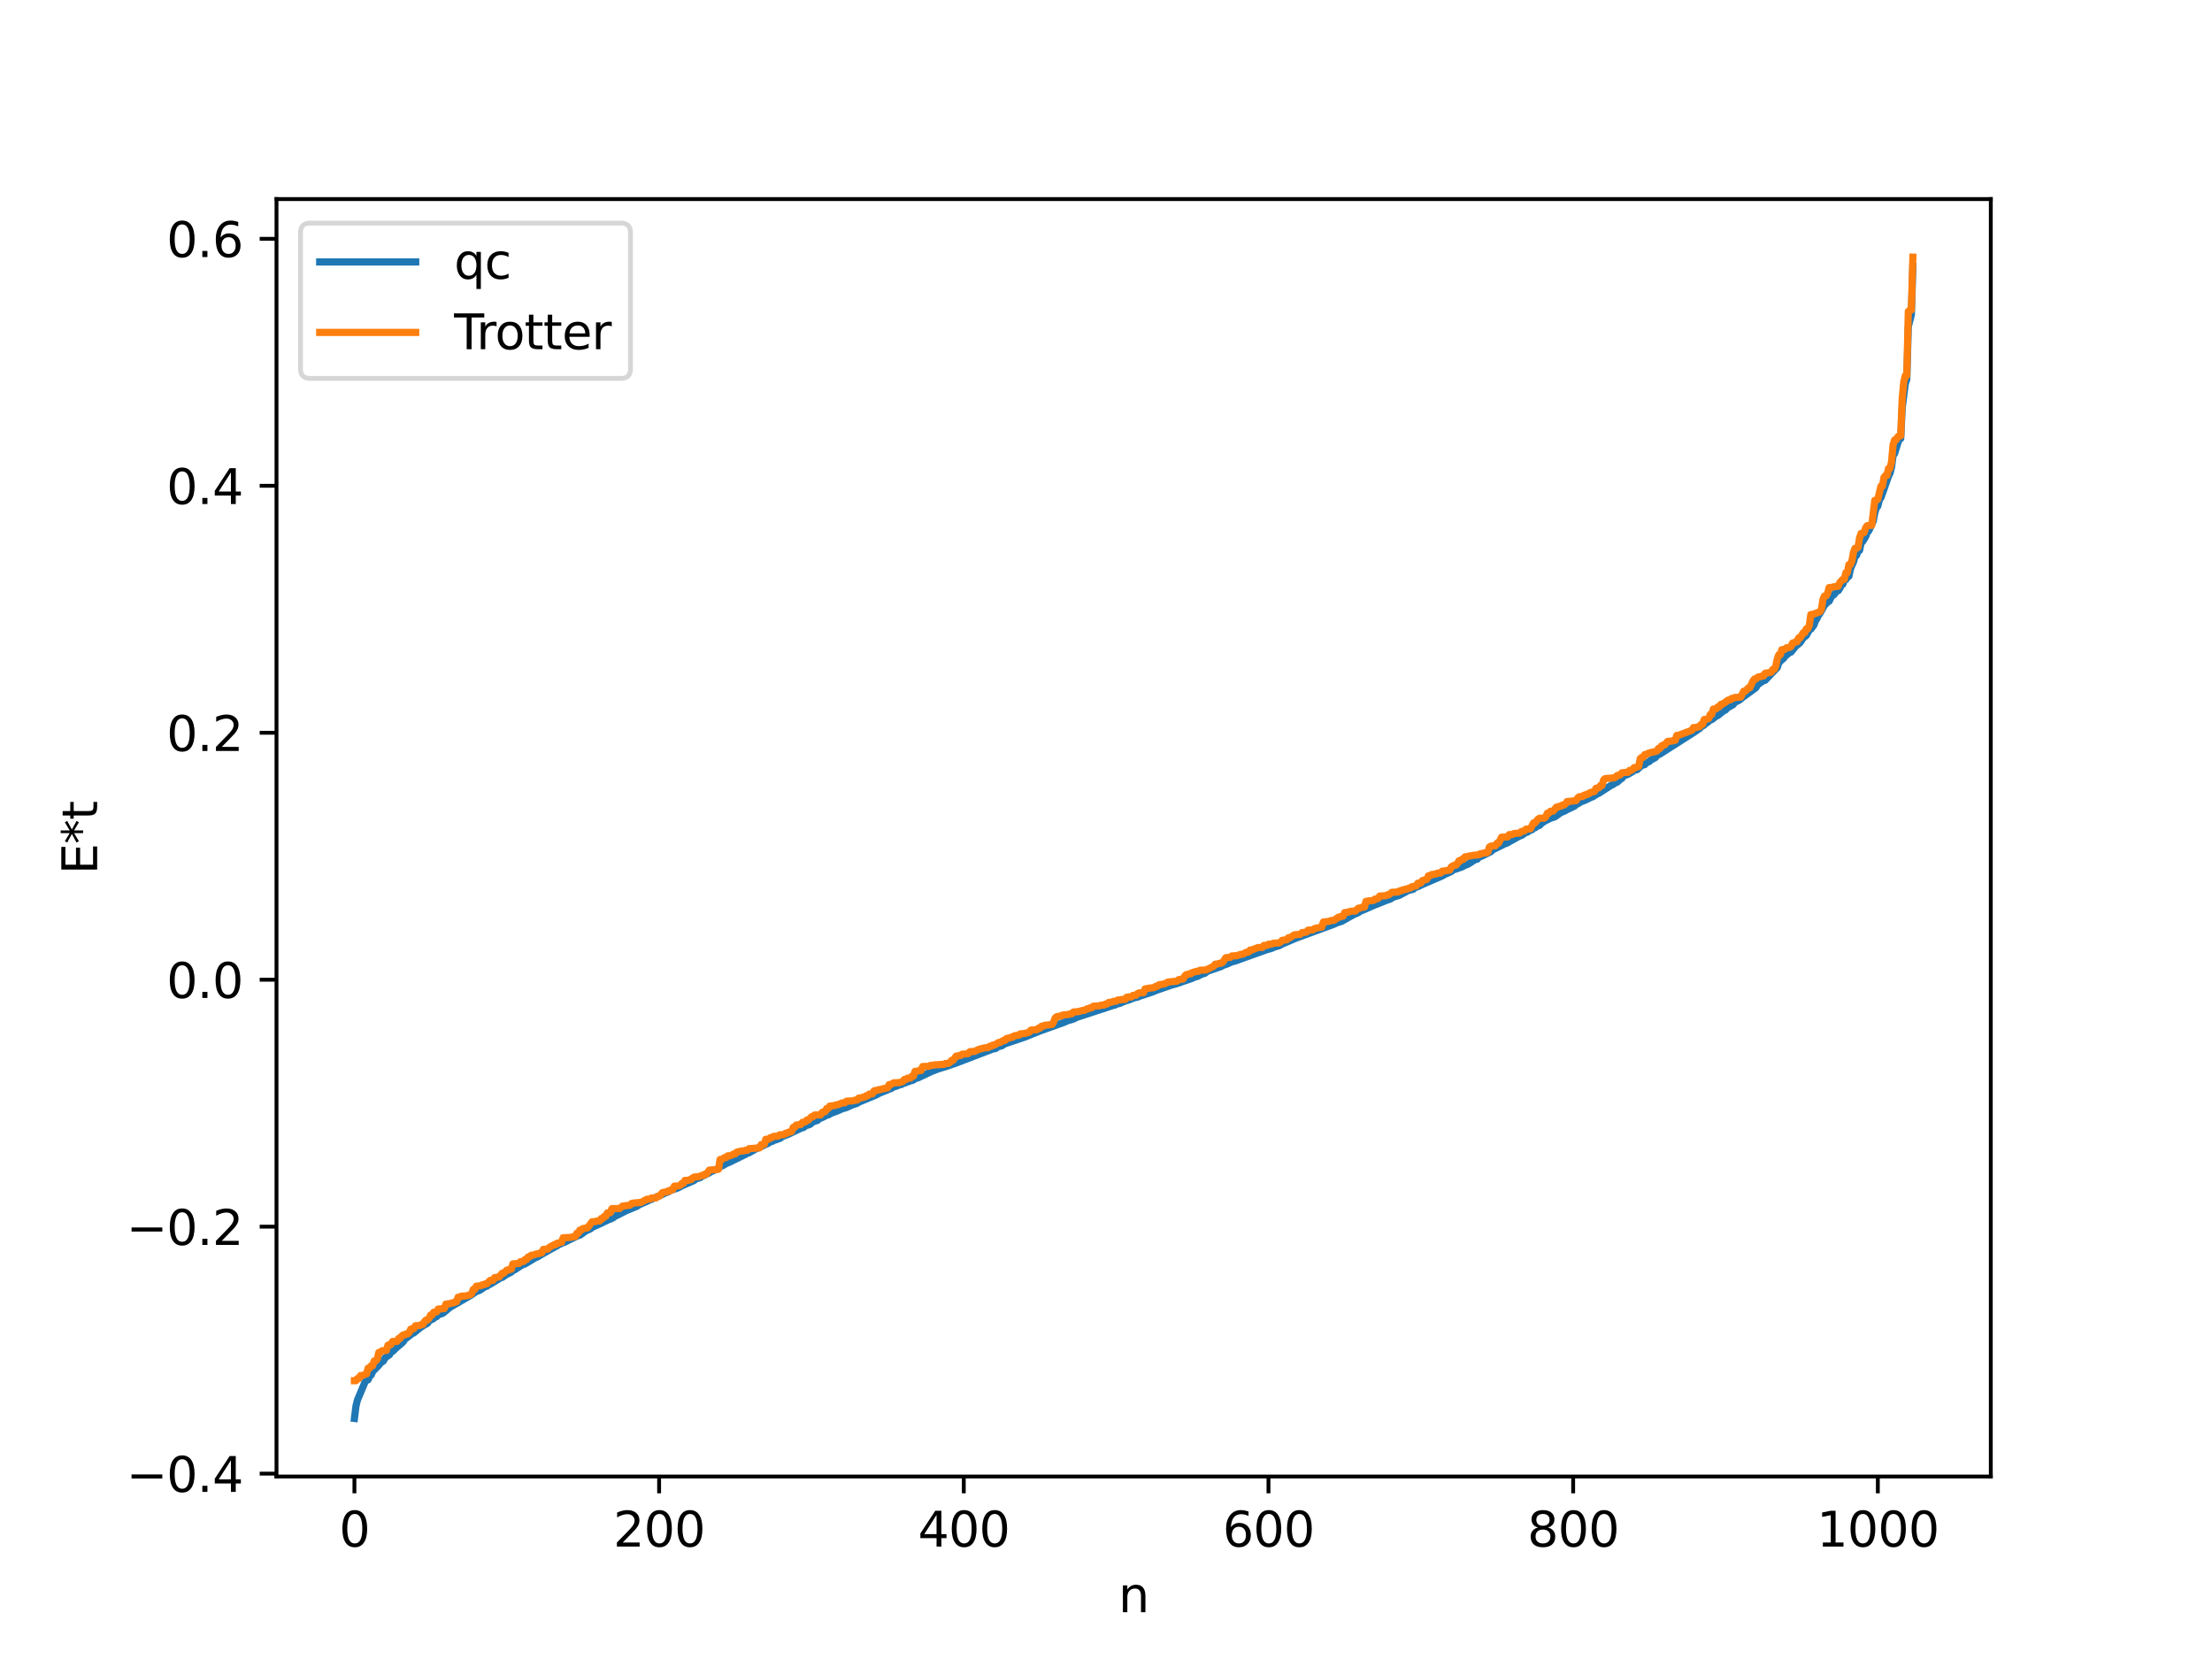 <?xml version="1.0" encoding="utf-8" standalone="no"?>
<!DOCTYPE svg PUBLIC "-//W3C//DTD SVG 1.1//EN"
  "http://www.w3.org/Graphics/SVG/1.1/DTD/svg11.dtd">
<svg xmlns:xlink="http://www.w3.org/1999/xlink" width="460.8pt" height="345.6pt" viewBox="0 0 460.8 345.6" xmlns="http://www.w3.org/2000/svg" version="1.1">
 <defs>
  <style type="text/css">*{stroke-linejoin: round; stroke-linecap: butt}</style>
 </defs>
 <g id="figure_1">
  <g id="patch_1">
   <path d="M 0 345.6 
L 460.8 345.6 
L 460.8 0 
L 0 0 
z
" style="fill: #ffffff"/>
  </g>
  <g id="axes_1">
   <g id="patch_2">
    <path d="M 57.6 307.584 
L 414.72 307.584 
L 414.72 41.472 
L 57.6 41.472 
z
" style="fill: #ffffff"/>
   </g>
   <g id="matplotlib.axis_1">
    <g id="xtick_1">
     <g id="line2d_1">
      <defs>
       <path id="md1c35aaca0" d="M 0 0 
L 0 3.5 
" style="stroke: #000000; stroke-width: 0.8"/>
      </defs>
      <g>
       <use xlink:href="#md1c35aaca0" x="73.833" y="307.584" style="stroke: #000000; stroke-width: 0.8"/>
      </g>
     </g>
     <g id="text_1">
      <!-- 0 -->
      <g transform="translate(70.651 322.182) scale(0.1 -0.1)">
       <defs>
        <path id="DejaVuSans-30" d="M 2034 4250 
Q 1547 4250 1301 3770 
Q 1056 3291 1056 2328 
Q 1056 1369 1301 889 
Q 1547 409 2034 409 
Q 2525 409 2770 889 
Q 3016 1369 3016 2328 
Q 3016 3291 2770 3770 
Q 2525 4250 2034 4250 
z
M 2034 4750 
Q 2819 4750 3233 4129 
Q 3647 3509 3647 2328 
Q 3647 1150 3233 529 
Q 2819 -91 2034 -91 
Q 1250 -91 836 529 
Q 422 1150 422 2328 
Q 422 3509 836 4129 
Q 1250 4750 2034 4750 
z
" transform="scale(0.016)"/>
       </defs>
       <use xlink:href="#DejaVuSans-30"/>
      </g>
     </g>
    </g>
    <g id="xtick_2">
     <g id="line2d_2">
      <g>
       <use xlink:href="#md1c35aaca0" x="137.304" y="307.584" style="stroke: #000000; stroke-width: 0.8"/>
      </g>
     </g>
     <g id="text_2">
      <!-- 200 -->
      <g transform="translate(127.76 322.182) scale(0.1 -0.1)">
       <defs>
        <path id="DejaVuSans-32" d="M 1228 531 
L 3431 531 
L 3431 0 
L 469 0 
L 469 531 
Q 828 903 1448 1529 
Q 2069 2156 2228 2338 
Q 2531 2678 2651 2914 
Q 2772 3150 2772 3378 
Q 2772 3750 2511 3984 
Q 2250 4219 1831 4219 
Q 1534 4219 1204 4116 
Q 875 4013 500 3803 
L 500 4441 
Q 881 4594 1212 4672 
Q 1544 4750 1819 4750 
Q 2544 4750 2975 4387 
Q 3406 4025 3406 3419 
Q 3406 3131 3298 2873 
Q 3191 2616 2906 2266 
Q 2828 2175 2409 1742 
Q 1991 1309 1228 531 
z
" transform="scale(0.016)"/>
       </defs>
       <use xlink:href="#DejaVuSans-32"/>
       <use xlink:href="#DejaVuSans-30" x="63.623"/>
       <use xlink:href="#DejaVuSans-30" x="127.246"/>
      </g>
     </g>
    </g>
    <g id="xtick_3">
     <g id="line2d_3">
      <g>
       <use xlink:href="#md1c35aaca0" x="200.775" y="307.584" style="stroke: #000000; stroke-width: 0.8"/>
      </g>
     </g>
     <g id="text_3">
      <!-- 400 -->
      <g transform="translate(191.231 322.182) scale(0.1 -0.1)">
       <defs>
        <path id="DejaVuSans-34" d="M 2419 4116 
L 825 1625 
L 2419 1625 
L 2419 4116 
z
M 2253 4666 
L 3047 4666 
L 3047 1625 
L 3713 1625 
L 3713 1100 
L 3047 1100 
L 3047 0 
L 2419 0 
L 2419 1100 
L 313 1100 
L 313 1709 
L 2253 4666 
z
" transform="scale(0.016)"/>
       </defs>
       <use xlink:href="#DejaVuSans-34"/>
       <use xlink:href="#DejaVuSans-30" x="63.623"/>
       <use xlink:href="#DejaVuSans-30" x="127.246"/>
      </g>
     </g>
    </g>
    <g id="xtick_4">
     <g id="line2d_4">
      <g>
       <use xlink:href="#md1c35aaca0" x="264.246" y="307.584" style="stroke: #000000; stroke-width: 0.8"/>
      </g>
     </g>
     <g id="text_4">
      <!-- 600 -->
      <g transform="translate(254.702 322.182) scale(0.1 -0.1)">
       <defs>
        <path id="DejaVuSans-36" d="M 2113 2584 
Q 1688 2584 1439 2293 
Q 1191 2003 1191 1497 
Q 1191 994 1439 701 
Q 1688 409 2113 409 
Q 2538 409 2786 701 
Q 3034 994 3034 1497 
Q 3034 2003 2786 2293 
Q 2538 2584 2113 2584 
z
M 3366 4563 
L 3366 3988 
Q 3128 4100 2886 4159 
Q 2644 4219 2406 4219 
Q 1781 4219 1451 3797 
Q 1122 3375 1075 2522 
Q 1259 2794 1537 2939 
Q 1816 3084 2150 3084 
Q 2853 3084 3261 2657 
Q 3669 2231 3669 1497 
Q 3669 778 3244 343 
Q 2819 -91 2113 -91 
Q 1303 -91 875 529 
Q 447 1150 447 2328 
Q 447 3434 972 4092 
Q 1497 4750 2381 4750 
Q 2619 4750 2861 4703 
Q 3103 4656 3366 4563 
z
" transform="scale(0.016)"/>
       </defs>
       <use xlink:href="#DejaVuSans-36"/>
       <use xlink:href="#DejaVuSans-30" x="63.623"/>
       <use xlink:href="#DejaVuSans-30" x="127.246"/>
      </g>
     </g>
    </g>
    <g id="xtick_5">
     <g id="line2d_5">
      <g>
       <use xlink:href="#md1c35aaca0" x="327.717" y="307.584" style="stroke: #000000; stroke-width: 0.8"/>
      </g>
     </g>
     <g id="text_5">
      <!-- 800 -->
      <g transform="translate(318.173 322.182) scale(0.1 -0.1)">
       <defs>
        <path id="DejaVuSans-38" d="M 2034 2216 
Q 1584 2216 1326 1975 
Q 1069 1734 1069 1313 
Q 1069 891 1326 650 
Q 1584 409 2034 409 
Q 2484 409 2743 651 
Q 3003 894 3003 1313 
Q 3003 1734 2745 1975 
Q 2488 2216 2034 2216 
z
M 1403 2484 
Q 997 2584 770 2862 
Q 544 3141 544 3541 
Q 544 4100 942 4425 
Q 1341 4750 2034 4750 
Q 2731 4750 3128 4425 
Q 3525 4100 3525 3541 
Q 3525 3141 3298 2862 
Q 3072 2584 2669 2484 
Q 3125 2378 3379 2068 
Q 3634 1759 3634 1313 
Q 3634 634 3220 271 
Q 2806 -91 2034 -91 
Q 1263 -91 848 271 
Q 434 634 434 1313 
Q 434 1759 690 2068 
Q 947 2378 1403 2484 
z
M 1172 3481 
Q 1172 3119 1398 2916 
Q 1625 2713 2034 2713 
Q 2441 2713 2670 2916 
Q 2900 3119 2900 3481 
Q 2900 3844 2670 4047 
Q 2441 4250 2034 4250 
Q 1625 4250 1398 4047 
Q 1172 3844 1172 3481 
z
" transform="scale(0.016)"/>
       </defs>
       <use xlink:href="#DejaVuSans-38"/>
       <use xlink:href="#DejaVuSans-30" x="63.623"/>
       <use xlink:href="#DejaVuSans-30" x="127.246"/>
      </g>
     </g>
    </g>
    <g id="xtick_6">
     <g id="line2d_6">
      <g>
       <use xlink:href="#md1c35aaca0" x="391.188" y="307.584" style="stroke: #000000; stroke-width: 0.8"/>
      </g>
     </g>
     <g id="text_6">
      <!-- 1000 -->
      <g transform="translate(378.463 322.182) scale(0.1 -0.1)">
       <defs>
        <path id="DejaVuSans-31" d="M 794 531 
L 1825 531 
L 1825 4091 
L 703 3866 
L 703 4441 
L 1819 4666 
L 2450 4666 
L 2450 531 
L 3481 531 
L 3481 0 
L 794 0 
L 794 531 
z
" transform="scale(0.016)"/>
       </defs>
       <use xlink:href="#DejaVuSans-31"/>
       <use xlink:href="#DejaVuSans-30" x="63.623"/>
       <use xlink:href="#DejaVuSans-30" x="127.246"/>
       <use xlink:href="#DejaVuSans-30" x="190.869"/>
      </g>
     </g>
    </g>
    <g id="text_7">
     <!-- n -->
     <g transform="translate(232.991 335.861) scale(0.1 -0.1)">
      <defs>
       <path id="DejaVuSans-6e" d="M 3513 2113 
L 3513 0 
L 2938 0 
L 2938 2094 
Q 2938 2591 2744 2837 
Q 2550 3084 2163 3084 
Q 1697 3084 1428 2787 
Q 1159 2491 1159 1978 
L 1159 0 
L 581 0 
L 581 3500 
L 1159 3500 
L 1159 2956 
Q 1366 3272 1645 3428 
Q 1925 3584 2291 3584 
Q 2894 3584 3203 3211 
Q 3513 2838 3513 2113 
z
" transform="scale(0.016)"/>
      </defs>
      <use xlink:href="#DejaVuSans-6e"/>
     </g>
    </g>
   </g>
   <g id="matplotlib.axis_2">
    <g id="ytick_1">
     <g id="line2d_7">
      <defs>
       <path id="mcb7fca6af6" d="M 0 0 
L -3.5 0 
" style="stroke: #000000; stroke-width: 0.8"/>
      </defs>
      <g>
       <use xlink:href="#mcb7fca6af6" x="57.6" y="306.988" style="stroke: #000000; stroke-width: 0.8"/>
      </g>
     </g>
     <g id="text_8">
      <!-- −0.4 -->
      <g transform="translate(26.317 310.787) scale(0.1 -0.1)">
       <defs>
        <path id="DejaVuSans-2212" d="M 678 2272 
L 4684 2272 
L 4684 1741 
L 678 1741 
L 678 2272 
z
" transform="scale(0.016)"/>
        <path id="DejaVuSans-2e" d="M 684 794 
L 1344 794 
L 1344 0 
L 684 0 
L 684 794 
z
" transform="scale(0.016)"/>
       </defs>
       <use xlink:href="#DejaVuSans-2212"/>
       <use xlink:href="#DejaVuSans-30" x="83.789"/>
       <use xlink:href="#DejaVuSans-2e" x="147.412"/>
       <use xlink:href="#DejaVuSans-34" x="179.199"/>
      </g>
     </g>
    </g>
    <g id="ytick_2">
     <g id="line2d_8">
      <g>
       <use xlink:href="#mcb7fca6af6" x="57.6" y="255.54" style="stroke: #000000; stroke-width: 0.8"/>
      </g>
     </g>
     <g id="text_9">
      <!-- −0.2 -->
      <g transform="translate(26.317 259.339) scale(0.1 -0.1)">
       <use xlink:href="#DejaVuSans-2212"/>
       <use xlink:href="#DejaVuSans-30" x="83.789"/>
       <use xlink:href="#DejaVuSans-2e" x="147.412"/>
       <use xlink:href="#DejaVuSans-32" x="179.199"/>
      </g>
     </g>
    </g>
    <g id="ytick_3">
     <g id="line2d_9">
      <g>
       <use xlink:href="#mcb7fca6af6" x="57.6" y="204.092" style="stroke: #000000; stroke-width: 0.8"/>
      </g>
     </g>
     <g id="text_10">
      <!-- 0.0 -->
      <g transform="translate(34.697 207.891) scale(0.1 -0.1)">
       <use xlink:href="#DejaVuSans-30"/>
       <use xlink:href="#DejaVuSans-2e" x="63.623"/>
       <use xlink:href="#DejaVuSans-30" x="95.41"/>
      </g>
     </g>
    </g>
    <g id="ytick_4">
     <g id="line2d_10">
      <g>
       <use xlink:href="#mcb7fca6af6" x="57.6" y="152.644" style="stroke: #000000; stroke-width: 0.8"/>
      </g>
     </g>
     <g id="text_11">
      <!-- 0.2 -->
      <g transform="translate(34.697 156.444) scale(0.1 -0.1)">
       <use xlink:href="#DejaVuSans-30"/>
       <use xlink:href="#DejaVuSans-2e" x="63.623"/>
       <use xlink:href="#DejaVuSans-32" x="95.41"/>
      </g>
     </g>
    </g>
    <g id="ytick_5">
     <g id="line2d_11">
      <g>
       <use xlink:href="#mcb7fca6af6" x="57.6" y="101.197" style="stroke: #000000; stroke-width: 0.8"/>
      </g>
     </g>
     <g id="text_12">
      <!-- 0.4 -->
      <g transform="translate(34.697 104.996) scale(0.1 -0.1)">
       <use xlink:href="#DejaVuSans-30"/>
       <use xlink:href="#DejaVuSans-2e" x="63.623"/>
       <use xlink:href="#DejaVuSans-34" x="95.41"/>
      </g>
     </g>
    </g>
    <g id="ytick_6">
     <g id="line2d_12">
      <g>
       <use xlink:href="#mcb7fca6af6" x="57.6" y="49.749" style="stroke: #000000; stroke-width: 0.8"/>
      </g>
     </g>
     <g id="text_13">
      <!-- 0.6 -->
      <g transform="translate(34.697 53.548) scale(0.1 -0.1)">
       <use xlink:href="#DejaVuSans-30"/>
       <use xlink:href="#DejaVuSans-2e" x="63.623"/>
       <use xlink:href="#DejaVuSans-36" x="95.41"/>
      </g>
     </g>
    </g>
    <g id="text_14">
     <!-- E*t -->
     <g transform="translate(20.238 182.148) rotate(-90) scale(0.1 -0.1)">
      <defs>
       <path id="DejaVuSans-45" d="M 628 4666 
L 3578 4666 
L 3578 4134 
L 1259 4134 
L 1259 2753 
L 3481 2753 
L 3481 2222 
L 1259 2222 
L 1259 531 
L 3634 531 
L 3634 0 
L 628 0 
L 628 4666 
z
" transform="scale(0.016)"/>
       <path id="DejaVuSans-2a" d="M 3009 3897 
L 1888 3291 
L 3009 2681 
L 2828 2375 
L 1778 3009 
L 1778 1831 
L 1422 1831 
L 1422 3009 
L 372 2375 
L 191 2681 
L 1313 3291 
L 191 3897 
L 372 4206 
L 1422 3572 
L 1422 4750 
L 1778 4750 
L 1778 3572 
L 2828 4206 
L 3009 3897 
z
" transform="scale(0.016)"/>
       <path id="DejaVuSans-74" d="M 1172 4494 
L 1172 3500 
L 2356 3500 
L 2356 3053 
L 1172 3053 
L 1172 1153 
Q 1172 725 1289 603 
Q 1406 481 1766 481 
L 2356 481 
L 2356 0 
L 1766 0 
Q 1100 0 847 248 
Q 594 497 594 1153 
L 594 3053 
L 172 3053 
L 172 3500 
L 594 3500 
L 594 4494 
L 1172 4494 
z
" transform="scale(0.016)"/>
      </defs>
      <use xlink:href="#DejaVuSans-45"/>
      <use xlink:href="#DejaVuSans-2a" x="63.184"/>
      <use xlink:href="#DejaVuSans-74" x="113.184"/>
     </g>
    </g>
   </g>
   <g id="line2d_13">
    <path d="M 73.833 295.488 
L 74.15 292.937 
L 74.467 291.641 
L 76.054 287.87 
L 76.372 287.568 
L 76.689 287.424 
L 77.006 286.65 
L 77.324 286.439 
L 77.641 285.696 
L 78.91 284.408 
L 79.228 283.94 
L 79.862 283.531 
L 80.18 282.919 
L 80.815 282.426 
L 81.132 282.236 
L 81.449 281.608 
L 81.767 281.536 
L 82.719 280.619 
L 83.353 280.107 
L 83.988 279.539 
L 84.305 279.017 
L 85.892 277.792 
L 86.21 277.669 
L 87.479 276.619 
L 88.114 276.189 
L 89.066 275.652 
L 89.383 275.149 
L 90.335 274.68 
L 90.653 274.33 
L 90.97 274.273 
L 91.287 273.884 
L 91.922 273.698 
L 92.239 273.583 
L 93.826 272.277 
L 95.73 271.192 
L 98.269 269.711 
L 99.221 269.027 
L 99.856 268.837 
L 101.125 268.004 
L 101.443 267.939 
L 101.76 267.638 
L 102.077 267.548 
L 104.299 266.188 
L 104.616 266.111 
L 105.568 265.466 
L 106.52 265.001 
L 106.838 264.649 
L 107.155 264.564 
L 108.742 263.522 
L 109.377 263.3 
L 111.598 261.967 
L 111.915 261.872 
L 112.867 261.293 
L 114.772 260.222 
L 115.724 259.677 
L 116.041 259.545 
L 116.358 259.233 
L 116.676 259.184 
L 116.993 258.979 
L 117.628 258.768 
L 118.58 258.295 
L 120.484 257.372 
L 120.801 257.312 
L 122.071 256.405 
L 123.023 255.98 
L 123.34 255.682 
L 125.244 254.826 
L 125.879 254.504 
L 126.514 254.224 
L 126.831 254.005 
L 127.148 253.973 
L 127.783 253.64 
L 128.1 253.368 
L 128.735 253.088 
L 130.322 252.271 
L 132.226 251.47 
L 132.543 251.362 
L 133.178 250.961 
L 137.939 248.846 
L 138.573 248.513 
L 139.208 248.307 
L 139.525 248.038 
L 141.112 247.518 
L 142.381 246.881 
L 144.603 245.913 
L 144.92 245.606 
L 145.872 245.327 
L 146.19 245.063 
L 146.824 244.79 
L 147.142 244.562 
L 147.459 244.488 
L 148.094 244.103 
L 149.363 243.537 
L 150.315 242.875 
L 150.633 242.796 
L 151.267 242.386 
L 151.902 242.15 
L 153.172 241.521 
L 155.076 240.587 
L 155.71 240.247 
L 156.028 240.159 
L 157.297 239.425 
L 160.153 238.106 
L 160.471 237.834 
L 160.788 237.797 
L 161.423 237.475 
L 161.74 237.427 
L 162.058 237.246 
L 162.375 237.196 
L 163.01 236.749 
L 164.279 236.259 
L 166.818 235.046 
L 167.453 234.841 
L 167.77 234.533 
L 168.722 234.245 
L 169.357 233.696 
L 170.309 233.398 
L 170.626 233.07 
L 171.578 232.671 
L 172.213 232.322 
L 172.53 232.26 
L 173.165 231.909 
L 174.752 231.303 
L 175.386 231.003 
L 176.339 230.727 
L 177.608 230.154 
L 178.56 229.845 
L 178.877 229.612 
L 179.829 229.218 
L 182.368 228.17 
L 183.32 227.675 
L 184.907 227.045 
L 185.224 226.831 
L 185.542 226.807 
L 186.177 226.43 
L 186.811 226.245 
L 187.446 225.964 
L 187.763 225.934 
L 188.081 225.706 
L 188.398 225.651 
L 189.033 225.379 
L 189.35 225.308 
L 189.667 225.118 
L 189.985 225.096 
L 190.302 224.962 
L 190.62 224.703 
L 191.254 224.53 
L 194.11 223.188 
L 195.38 222.693 
L 197.284 222.109 
L 199.188 221.449 
L 206.805 218.534 
L 207.439 218.419 
L 207.757 218.11 
L 208.709 217.85 
L 209.343 217.448 
L 213.469 216.051 
L 214.421 215.668 
L 216.643 214.772 
L 221.72 212.954 
L 222.355 212.657 
L 223.624 212.281 
L 224.259 211.951 
L 226.163 211.331 
L 231.876 209.456 
L 232.193 209.393 
L 232.828 209.101 
L 233.145 209.067 
L 234.415 208.527 
L 235.049 208.344 
L 235.684 208.097 
L 236.319 207.852 
L 236.953 207.729 
L 237.588 207.473 
L 240.127 206.634 
L 240.762 206.349 
L 243.935 205.253 
L 244.887 204.991 
L 246.157 204.561 
L 248.378 203.789 
L 249.013 203.484 
L 249.33 203.447 
L 250.282 202.98 
L 250.6 202.82 
L 250.917 202.792 
L 251.552 202.324 
L 254.408 201.336 
L 254.725 201.123 
L 255.677 200.804 
L 256.629 200.36 
L 257.264 200.216 
L 263.929 197.823 
L 264.881 197.562 
L 265.515 197.272 
L 266.467 197.01 
L 267.102 196.662 
L 269.958 195.442 
L 277.892 192.531 
L 278.527 192.23 
L 279.479 191.942 
L 281.066 191.043 
L 282.018 190.523 
L 282.97 190.114 
L 283.287 189.857 
L 284.239 189.467 
L 286.461 188.492 
L 287.73 188.009 
L 288.682 187.614 
L 289.634 187.282 
L 290.269 186.883 
L 291.539 186.506 
L 292.173 186.155 
L 292.808 185.825 
L 293.125 185.585 
L 294.395 185.255 
L 294.712 184.945 
L 295.664 184.571 
L 296.299 184.258 
L 300.424 182.475 
L 301.059 182.113 
L 302.329 181.56 
L 302.646 181.262 
L 304.55 180.603 
L 305.185 180.269 
L 305.82 180.022 
L 307.406 179.005 
L 307.724 178.995 
L 308.041 178.586 
L 308.676 178.343 
L 310.58 177.416 
L 310.897 177.066 
L 313.119 175.971 
L 313.436 175.768 
L 313.753 175.719 
L 316.61 174.134 
L 316.927 174.058 
L 317.879 173.394 
L 318.196 173.359 
L 318.514 173.072 
L 319.148 172.847 
L 319.466 172.46 
L 319.783 172.44 
L 320.418 172.007 
L 320.735 171.936 
L 321.053 171.575 
L 321.687 171.119 
L 322.957 170.462 
L 323.909 170.167 
L 325.178 169.254 
L 325.813 169.017 
L 326.448 168.664 
L 328.034 167.914 
L 328.352 167.547 
L 328.669 167.459 
L 329.304 167.051 
L 330.256 166.683 
L 331.525 166.06 
L 331.843 165.963 
L 332.477 165.538 
L 333.112 165.226 
L 335.651 163.583 
L 335.968 163.474 
L 336.286 163.213 
L 336.92 162.919 
L 337.555 162.329 
L 337.872 162.151 
L 338.19 161.659 
L 339.142 161.291 
L 340.094 160.745 
L 340.411 160.466 
L 341.046 160.332 
L 341.998 159.446 
L 342.633 159.284 
L 342.95 158.922 
L 343.585 158.64 
L 343.902 158.332 
L 344.854 157.82 
L 345.172 157.376 
L 345.806 157.078 
L 353.105 152.414 
L 353.74 151.949 
L 354.058 151.777 
L 354.375 151.391 
L 355.01 151.041 
L 355.327 150.624 
L 355.644 150.541 
L 356.279 149.944 
L 356.596 149.905 
L 357.548 149.17 
L 357.866 149.046 
L 359.135 148.025 
L 359.453 147.908 
L 359.77 147.508 
L 361.039 146.791 
L 361.357 146.324 
L 362.309 145.866 
L 362.943 145.335 
L 365.8 143.244 
L 366.117 142.655 
L 367.386 141.773 
L 367.704 141.723 
L 370.243 139.061 
L 370.56 138.056 
L 371.195 137.411 
L 371.512 137.208 
L 371.829 136.733 
L 372.781 135.938 
L 373.099 135.85 
L 374.051 134.651 
L 375.003 133.865 
L 375.638 132.896 
L 376.272 132.407 
L 376.907 131.249 
L 377.224 131.069 
L 377.859 130.234 
L 378.177 129.352 
L 378.494 128.888 
L 378.811 128.2 
L 379.129 127.788 
L 379.763 126.657 
L 380.081 126.042 
L 380.398 125.798 
L 380.715 125.392 
L 381.033 125.26 
L 381.667 124.029 
L 381.985 123.939 
L 382.62 123.152 
L 382.937 123.05 
L 383.254 122.597 
L 383.572 121.899 
L 383.889 121.723 
L 384.206 120.818 
L 384.524 120.747 
L 384.841 120.25 
L 385.158 120.049 
L 385.476 118.486 
L 386.11 117.065 
L 386.428 115.944 
L 386.745 115.703 
L 387.062 114.82 
L 387.38 114.666 
L 387.697 113.115 
L 388.015 112.825 
L 388.649 111.806 
L 388.967 110.918 
L 389.284 110.61 
L 390.236 108.559 
L 390.553 106.851 
L 390.871 105.803 
L 391.188 105.424 
L 391.505 104.147 
L 391.823 103.703 
L 392.458 101.925 
L 393.41 99.184 
L 393.727 98.554 
L 394.044 97.368 
L 394.362 94.883 
L 394.679 94.484 
L 395.314 92.414 
L 395.631 91.498 
L 395.948 91.372 
L 396.266 84.961 
L 396.9 79.988 
L 397.218 79.005 
L 397.535 68.014 
L 398.17 65.578 
L 398.487 55.514 
L 398.487 55.514 
" clip-path="url(#p394bc9c45d)" style="fill: none; stroke: #1f77b4; stroke-width: 1.5; stroke-linecap: square"/>
   </g>
   <g id="line2d_14">
    <path d="M 73.833 287.621 
L 74.15 287.621 
L 74.467 287.17 
L 74.785 287.17 
L 75.102 286.553 
L 75.42 286.553 
L 76.372 286.195 
L 76.689 284.996 
L 77.006 284.996 
L 77.324 284.498 
L 77.641 284.498 
L 77.958 283.501 
L 78.276 283.501 
L 78.593 283.143 
L 78.91 281.746 
L 79.228 281.746 
L 79.545 281.396 
L 80.497 281.321 
L 80.815 280.232 
L 81.132 280.097 
L 81.449 280.097 
L 81.767 279.451 
L 82.719 279.435 
L 83.036 278.83 
L 83.353 278.83 
L 83.671 278.305 
L 83.988 278.093 
L 84.305 278.093 
L 84.623 277.859 
L 84.94 277.859 
L 85.258 277.586 
L 85.575 276.868 
L 86.21 276.788 
L 86.527 276.191 
L 87.479 276.115 
L 87.796 275.893 
L 88.114 275.893 
L 88.431 275.311 
L 88.748 274.978 
L 89.066 274.978 
L 89.383 274.663 
L 89.7 273.94 
L 90.018 273.94 
L 90.335 273.366 
L 90.97 273.275 
L 91.287 272.694 
L 92.557 272.603 
L 92.874 271.672 
L 93.826 271.555 
L 94.143 271.413 
L 94.461 271.413 
L 94.778 271.19 
L 95.096 271.19 
L 95.413 270.241 
L 95.73 270.241 
L 96.048 270.016 
L 97 269.973 
L 97.952 269.729 
L 98.269 269.473 
L 98.586 268.607 
L 98.904 268.607 
L 99.221 267.944 
L 100.173 267.836 
L 100.491 267.635 
L 100.808 267.635 
L 101.125 267.432 
L 101.443 267.432 
L 102.077 266.731 
L 102.712 266.72 
L 103.029 266.152 
L 103.347 266.152 
L 103.664 266.009 
L 103.981 266.009 
L 104.616 265.235 
L 104.934 265.235 
L 105.568 264.593 
L 105.886 264.593 
L 106.203 264.394 
L 106.52 264.394 
L 106.838 263.289 
L 107.79 263.217 
L 108.107 263.217 
L 108.424 262.825 
L 109.059 262.774 
L 109.377 262.37 
L 109.694 262.37 
L 110.011 261.846 
L 110.329 261.846 
L 110.646 261.502 
L 111.281 261.4 
L 111.598 261.254 
L 112.233 261.158 
L 112.55 260.987 
L 112.867 260.987 
L 113.185 260.267 
L 114.137 260.21 
L 114.454 259.824 
L 115.406 259.308 
L 115.724 259.308 
L 116.041 258.978 
L 116.358 258.978 
L 116.676 258.806 
L 116.993 258.806 
L 117.31 257.84 
L 118.58 257.801 
L 119.849 257.576 
L 120.167 256.887 
L 120.484 256.887 
L 120.801 256.244 
L 121.119 256.244 
L 121.436 255.919 
L 121.753 255.919 
L 122.071 255.796 
L 122.388 255.796 
L 123.34 254.51 
L 123.975 254.497 
L 124.292 254.354 
L 124.927 254.347 
L 125.244 253.844 
L 125.562 253.844 
L 125.879 253.39 
L 126.196 253.39 
L 126.514 252.673 
L 127.148 252.629 
L 127.466 251.777 
L 129.053 251.763 
L 129.687 251.254 
L 131.274 251.046 
L 131.591 250.686 
L 132.226 250.597 
L 133.178 250.508 
L 133.496 250.508 
L 134.765 249.827 
L 135.4 249.802 
L 135.717 249.558 
L 136.669 249.554 
L 136.986 249.189 
L 137.304 249.189 
L 137.621 248.975 
L 137.939 248.465 
L 138.573 248.307 
L 138.891 248.307 
L 139.208 248.09 
L 139.525 248.09 
L 139.843 247.821 
L 140.16 247.821 
L 140.477 247.098 
L 141.429 247.038 
L 141.747 246.895 
L 142.064 246.513 
L 142.381 246.513 
L 142.699 245.895 
L 143.334 245.894 
L 143.651 245.741 
L 143.968 245.741 
L 144.286 245.387 
L 144.603 245.202 
L 145.555 245.116 
L 146.19 244.869 
L 146.507 244.869 
L 146.824 244.594 
L 147.142 244.594 
L 147.777 243.743 
L 149.363 243.64 
L 149.681 243.57 
L 149.998 241.551 
L 150.315 241.551 
L 150.95 241.143 
L 151.267 241.143 
L 151.585 240.785 
L 152.22 240.74 
L 152.854 240.384 
L 153.172 240.384 
L 153.489 240 
L 154.441 239.773 
L 154.758 239.773 
L 155.393 239.612 
L 155.71 239.612 
L 156.028 239.288 
L 158.249 239.125 
L 158.567 238.436 
L 159.201 238.427 
L 159.519 237.342 
L 160.153 237.311 
L 160.471 236.991 
L 160.788 236.986 
L 161.105 236.735 
L 162.058 236.686 
L 162.375 236.412 
L 163.327 236.359 
L 163.644 236.07 
L 163.962 236.07 
L 164.279 235.844 
L 164.596 235.844 
L 164.914 235.698 
L 165.231 234.842 
L 165.548 234.842 
L 165.866 234.365 
L 166.5 234.288 
L 166.818 234.261 
L 167.135 233.812 
L 167.77 233.712 
L 168.087 233.319 
L 168.405 233.319 
L 169.039 232.64 
L 169.357 232.64 
L 169.674 232.281 
L 170.943 232.252 
L 171.261 231.739 
L 171.578 231.592 
L 171.896 231.592 
L 172.213 230.926 
L 172.53 230.926 
L 172.848 230.414 
L 173.8 230.318 
L 174.117 230.17 
L 174.434 230.17 
L 175.386 229.77 
L 176.021 229.715 
L 176.339 229.4 
L 177.291 229.342 
L 177.608 229.342 
L 178.243 229.153 
L 178.56 229.153 
L 178.877 228.758 
L 179.512 228.698 
L 179.829 228.54 
L 180.147 228.54 
L 180.464 228.25 
L 180.781 228.25 
L 181.099 227.907 
L 181.734 227.882 
L 182.051 227.273 
L 182.368 227.154 
L 182.686 227.154 
L 183.003 227.002 
L 183.32 227.002 
L 183.955 226.789 
L 184.272 226.789 
L 184.59 226.632 
L 184.907 226.632 
L 185.224 225.938 
L 185.542 225.938 
L 186.177 225.576 
L 187.446 225.506 
L 188.081 225.294 
L 188.398 224.871 
L 188.715 224.871 
L 189.033 224.606 
L 189.667 224.596 
L 189.985 224.173 
L 190.302 224.173 
L 190.62 223.171 
L 190.937 223.171 
L 191.572 223.001 
L 191.889 223.001 
L 192.206 222.177 
L 193.476 222.13 
L 193.793 221.948 
L 194.11 221.948 
L 194.745 221.827 
L 196.649 221.72 
L 196.967 221.539 
L 197.601 221.513 
L 197.919 221.292 
L 198.236 220.89 
L 198.553 220.89 
L 199.188 220.006 
L 199.505 220.006 
L 199.823 219.863 
L 200.14 219.863 
L 200.458 219.598 
L 201.092 219.564 
L 201.727 219.476 
L 202.044 219.08 
L 202.996 219.036 
L 203.948 218.578 
L 205.218 218.269 
L 205.853 218.24 
L 206.17 217.955 
L 206.487 217.955 
L 206.805 217.719 
L 207.122 217.719 
L 208.074 217.151 
L 208.391 217.151 
L 209.026 216.745 
L 209.343 216.745 
L 209.661 216.337 
L 210.296 216.248 
L 210.613 216.078 
L 210.93 216.078 
L 211.248 215.8 
L 211.882 215.677 
L 212.2 215.677 
L 212.517 215.38 
L 213.469 215.291 
L 214.421 215.028 
L 214.739 214.59 
L 216.008 214.489 
L 216.325 214.185 
L 216.643 214.185 
L 216.96 213.781 
L 217.277 213.781 
L 217.595 213.599 
L 219.181 213.41 
L 219.499 212.892 
L 219.816 212.048 
L 220.134 211.796 
L 220.451 211.796 
L 220.768 211.646 
L 221.086 211.646 
L 221.403 211.448 
L 222.672 211.316 
L 222.99 211.175 
L 223.307 211.175 
L 223.624 210.811 
L 224.577 210.75 
L 225.529 210.496 
L 225.846 210.496 
L 226.481 210.145 
L 226.798 210.145 
L 227.115 209.936 
L 227.433 209.936 
L 227.75 209.612 
L 229.02 209.524 
L 229.337 209.398 
L 229.972 209.386 
L 230.289 209.158 
L 230.606 209.158 
L 230.924 208.842 
L 231.558 208.77 
L 231.876 208.612 
L 232.51 208.561 
L 232.828 208.32 
L 233.145 208.32 
L 233.78 208.206 
L 234.415 208.194 
L 234.732 207.723 
L 235.684 207.69 
L 236.001 207.356 
L 236.636 207.333 
L 236.953 206.98 
L 237.271 206.842 
L 238.223 206.785 
L 238.54 206.01 
L 239.175 205.893 
L 239.81 205.799 
L 240.444 205.733 
L 240.762 205.465 
L 241.079 205.465 
L 241.396 205.164 
L 242.666 204.946 
L 243.3 204.581 
L 245.205 204.383 
L 245.522 204.087 
L 246.157 203.97 
L 246.474 203.947 
L 246.791 203.329 
L 247.109 203.022 
L 247.426 203.022 
L 247.743 202.866 
L 248.061 202.866 
L 248.378 202.599 
L 249.33 202.333 
L 249.648 202.333 
L 249.965 202.121 
L 251.234 202.059 
L 252.821 201.293 
L 253.139 200.861 
L 253.456 200.861 
L 254.091 200.656 
L 254.408 200.656 
L 254.725 200.445 
L 255.36 199.498 
L 256.312 199.428 
L 256.629 199.13 
L 257.581 199.093 
L 258.534 198.797 
L 258.851 198.797 
L 259.486 198.453 
L 259.803 198.326 
L 260.12 198.326 
L 260.438 197.903 
L 260.755 197.903 
L 262.024 197.401 
L 262.977 197.36 
L 263.294 196.946 
L 263.929 196.944 
L 264.246 196.695 
L 264.881 196.689 
L 265.198 196.51 
L 266.467 196.414 
L 266.785 196.25 
L 267.102 195.881 
L 268.054 195.77 
L 268.372 195.362 
L 268.689 195.362 
L 269.324 194.938 
L 269.641 194.748 
L 270.593 194.662 
L 270.91 194.613 
L 271.228 194.275 
L 272.18 194.177 
L 272.497 193.761 
L 273.449 193.743 
L 273.767 193.465 
L 274.719 193.23 
L 275.353 193.151 
L 275.671 192.078 
L 276.623 191.969 
L 277.575 191.717 
L 277.892 191.717 
L 278.844 191.036 
L 279.162 191.036 
L 279.479 190.849 
L 279.796 190.849 
L 280.114 190.103 
L 280.748 190.047 
L 281.066 189.911 
L 281.7 189.803 
L 282.335 189.783 
L 282.97 189.189 
L 283.287 189.189 
L 283.605 189.028 
L 284.239 188.966 
L 284.557 187.772 
L 285.191 187.667 
L 286.143 187.563 
L 286.461 187.276 
L 286.778 187.276 
L 287.096 187.148 
L 287.413 186.663 
L 288.682 186.592 
L 289 186.409 
L 289.317 186.409 
L 289.952 185.877 
L 291.221 185.822 
L 291.539 185.585 
L 291.856 185.585 
L 292.173 185.377 
L 292.491 185.377 
L 292.808 185.213 
L 293.125 185.213 
L 293.443 185.024 
L 293.76 185.024 
L 294.077 184.725 
L 295.029 184.566 
L 295.347 183.988 
L 295.981 183.962 
L 296.299 183.451 
L 297.251 183.153 
L 297.568 182.439 
L 297.886 182.439 
L 298.203 182.187 
L 298.52 182.187 
L 298.838 182.067 
L 299.155 182.067 
L 299.472 181.891 
L 300.107 181.865 
L 300.424 181.487 
L 301.059 181.401 
L 302.011 181.252 
L 302.329 180.571 
L 302.963 180.233 
L 303.281 180.233 
L 303.598 179.917 
L 303.915 179.321 
L 304.233 179.321 
L 304.55 179 
L 304.867 179 
L 305.185 178.5 
L 305.502 178.5 
L 305.82 178.372 
L 306.454 178.264 
L 307.089 178.15 
L 308.041 178.088 
L 308.358 177.844 
L 308.676 177.844 
L 308.993 177.704 
L 309.628 177.685 
L 309.945 177.518 
L 310.262 176.456 
L 310.58 176.262 
L 311.532 176.174 
L 311.849 175.643 
L 312.167 175.643 
L 312.801 174.403 
L 314.071 174.342 
L 314.388 173.862 
L 315.023 173.852 
L 315.34 173.647 
L 316.61 173.531 
L 316.927 173.215 
L 317.562 173.097 
L 317.879 172.733 
L 318.831 172.645 
L 319.466 171.418 
L 319.783 171.418 
L 320.418 170.613 
L 320.735 170.448 
L 321.687 170.433 
L 322.005 170.194 
L 322.322 169.409 
L 322.639 169.409 
L 322.957 169.015 
L 323.591 168.948 
L 324.226 168.132 
L 324.543 168.132 
L 324.861 167.949 
L 325.178 167.949 
L 325.496 167.696 
L 325.813 167.696 
L 326.13 167.473 
L 326.448 166.98 
L 327.4 166.89 
L 328.352 166.764 
L 328.669 166.216 
L 328.986 165.967 
L 329.621 165.945 
L 329.939 165.661 
L 330.256 165.661 
L 330.573 165.43 
L 330.891 165.43 
L 331.208 165.127 
L 332.16 164.864 
L 332.477 164.2 
L 333.112 164.106 
L 333.429 163.62 
L 333.747 163.62 
L 334.064 162.473 
L 334.381 162.2 
L 336.286 162.036 
L 336.603 161.852 
L 336.92 161.529 
L 337.238 161.529 
L 337.555 161.383 
L 337.872 160.983 
L 338.507 160.913 
L 339.142 160.9 
L 339.459 160.489 
L 339.777 160.489 
L 340.094 160.32 
L 340.411 159.91 
L 340.729 159.91 
L 341.046 159.703 
L 341.363 159.703 
L 341.681 158.048 
L 341.998 157.771 
L 342.315 157.771 
L 342.633 157.189 
L 342.95 157.189 
L 343.267 156.942 
L 345.172 156.45 
L 345.489 155.914 
L 345.806 155.914 
L 346.124 155.391 
L 346.441 155.208 
L 346.758 155.208 
L 347.393 154.45 
L 348.345 154.367 
L 348.662 154.225 
L 348.98 154.225 
L 349.297 153.196 
L 349.615 153.196 
L 352.471 152.117 
L 352.788 151.557 
L 353.423 151.544 
L 353.74 151.382 
L 354.058 151.382 
L 354.375 150.899 
L 354.692 150.899 
L 355.01 149.9 
L 355.644 149.796 
L 355.962 149.678 
L 356.279 148.842 
L 356.596 148.842 
L 356.914 147.709 
L 357.548 147.628 
L 357.866 147.242 
L 358.183 147.242 
L 358.5 146.72 
L 358.818 146.72 
L 359.135 146.429 
L 359.453 146.291 
L 359.77 145.976 
L 360.087 145.821 
L 360.405 145.821 
L 360.722 145.501 
L 361.039 145.501 
L 361.357 145.307 
L 362.626 145.212 
L 363.261 143.977 
L 363.578 143.977 
L 364.213 143.293 
L 364.53 143.293 
L 365.165 141.869 
L 365.482 141.45 
L 365.8 141.45 
L 366.117 141.11 
L 366.434 140.975 
L 366.752 140.975 
L 367.069 140.811 
L 367.386 140.811 
L 367.704 140.252 
L 368.973 140.048 
L 369.291 139.447 
L 369.608 139.447 
L 369.925 138.786 
L 370.243 137.241 
L 370.56 136.39 
L 370.877 136.39 
L 371.195 135.336 
L 371.829 135.269 
L 372.147 134.945 
L 372.781 134.875 
L 373.099 134.703 
L 373.416 133.955 
L 373.734 133.917 
L 374.051 133.691 
L 374.368 133.691 
L 374.686 132.897 
L 375.003 132.897 
L 375.638 131.808 
L 375.955 131.808 
L 376.272 131.008 
L 376.59 131.008 
L 376.907 130.291 
L 377.224 128.019 
L 377.542 128.019 
L 379.129 127.435 
L 379.446 126.836 
L 379.763 124.815 
L 380.081 124.155 
L 380.398 124.155 
L 380.715 123.657 
L 381.033 122.407 
L 381.35 122.407 
L 382.302 122.186 
L 382.937 122.136 
L 383.254 121.357 
L 383.889 120.686 
L 384.206 120.686 
L 384.524 119.299 
L 384.841 119.299 
L 385.158 117.634 
L 385.476 117.634 
L 385.793 116.81 
L 386.11 115.08 
L 386.428 114.219 
L 386.745 114.219 
L 387.062 114.013 
L 387.38 112.046 
L 387.697 111.114 
L 388.015 111.114 
L 388.332 110.93 
L 388.649 109.963 
L 388.967 109.505 
L 389.919 109.436 
L 390.553 104.224 
L 390.871 104.224 
L 391.188 104.003 
L 391.823 101.289 
L 392.14 101.289 
L 392.458 99.453 
L 392.775 99.053 
L 393.092 99.053 
L 393.41 97.589 
L 393.727 97.589 
L 394.044 96.186 
L 394.362 92.66 
L 394.679 91.649 
L 394.996 91.649 
L 395.314 91.04 
L 395.631 90.787 
L 395.948 90.787 
L 396.266 82.972 
L 396.583 79.554 
L 396.9 78.256 
L 397.218 78.256 
L 397.535 64.875 
L 397.853 64.578 
L 398.17 64.578 
L 398.487 53.568 
L 398.487 53.568 
" clip-path="url(#p394bc9c45d)" style="fill: none; stroke: #ff7f0e; stroke-width: 1.5; stroke-linecap: square"/>
   </g>
   <g id="patch_3">
    <path d="M 57.6 307.584 
L 57.6 41.472 
" style="fill: none; stroke: #000000; stroke-width: 0.8; stroke-linejoin: miter; stroke-linecap: square"/>
   </g>
   <g id="patch_4">
    <path d="M 414.72 307.584 
L 414.72 41.472 
" style="fill: none; stroke: #000000; stroke-width: 0.8; stroke-linejoin: miter; stroke-linecap: square"/>
   </g>
   <g id="patch_5">
    <path d="M 57.6 307.584 
L 414.72 307.584 
" style="fill: none; stroke: #000000; stroke-width: 0.8; stroke-linejoin: miter; stroke-linecap: square"/>
   </g>
   <g id="patch_6">
    <path d="M 57.6 41.472 
L 414.72 41.472 
" style="fill: none; stroke: #000000; stroke-width: 0.8; stroke-linejoin: miter; stroke-linecap: square"/>
   </g>
   <g id="legend_1">
    <g id="patch_7">
     <path d="M 64.6 78.828 
L 129.342 78.828 
Q 131.342 78.828 131.342 76.828 
L 131.342 48.472 
Q 131.342 46.472 129.342 46.472 
L 64.6 46.472 
Q 62.6 46.472 62.6 48.472 
L 62.6 76.828 
Q 62.6 78.828 64.6 78.828 
z
" style="fill: #ffffff; opacity: 0.8; stroke: #cccccc; stroke-linejoin: miter"/>
    </g>
    <g id="line2d_15">
     <path d="M 66.6 54.57 
L 76.6 54.57 
L 86.6 54.57 
" style="fill: none; stroke: #1f77b4; stroke-width: 1.5; stroke-linecap: square"/>
    </g>
    <g id="text_15">
     <!-- qc -->
     <g transform="translate(94.6 58.07) scale(0.1 -0.1)">
      <defs>
       <path id="DejaVuSans-71" d="M 947 1747 
Q 947 1113 1208 752 
Q 1469 391 1925 391 
Q 2381 391 2643 752 
Q 2906 1113 2906 1747 
Q 2906 2381 2643 2742 
Q 2381 3103 1925 3103 
Q 1469 3103 1208 2742 
Q 947 2381 947 1747 
z
M 2906 525 
Q 2725 213 2448 61 
Q 2172 -91 1784 -91 
Q 1150 -91 751 415 
Q 353 922 353 1747 
Q 353 2572 751 3078 
Q 1150 3584 1784 3584 
Q 2172 3584 2448 3432 
Q 2725 3281 2906 2969 
L 2906 3500 
L 3481 3500 
L 3481 -1331 
L 2906 -1331 
L 2906 525 
z
" transform="scale(0.016)"/>
       <path id="DejaVuSans-63" d="M 3122 3366 
L 3122 2828 
Q 2878 2963 2633 3030 
Q 2388 3097 2138 3097 
Q 1578 3097 1268 2742 
Q 959 2388 959 1747 
Q 959 1106 1268 751 
Q 1578 397 2138 397 
Q 2388 397 2633 464 
Q 2878 531 3122 666 
L 3122 134 
Q 2881 22 2623 -34 
Q 2366 -91 2075 -91 
Q 1284 -91 818 406 
Q 353 903 353 1747 
Q 353 2603 823 3093 
Q 1294 3584 2113 3584 
Q 2378 3584 2631 3529 
Q 2884 3475 3122 3366 
z
" transform="scale(0.016)"/>
      </defs>
      <use xlink:href="#DejaVuSans-71"/>
      <use xlink:href="#DejaVuSans-63" x="63.477"/>
     </g>
    </g>
    <g id="line2d_16">
     <path d="M 66.6 69.249 
L 76.6 69.249 
L 86.6 69.249 
" style="fill: none; stroke: #ff7f0e; stroke-width: 1.5; stroke-linecap: square"/>
    </g>
    <g id="text_16">
     <!-- Trotter -->
     <g transform="translate(94.6 72.749) scale(0.1 -0.1)">
      <defs>
       <path id="DejaVuSans-54" d="M -19 4666 
L 3928 4666 
L 3928 4134 
L 2272 4134 
L 2272 0 
L 1638 0 
L 1638 4134 
L -19 4134 
L -19 4666 
z
" transform="scale(0.016)"/>
       <path id="DejaVuSans-72" d="M 2631 2963 
Q 2534 3019 2420 3045 
Q 2306 3072 2169 3072 
Q 1681 3072 1420 2755 
Q 1159 2438 1159 1844 
L 1159 0 
L 581 0 
L 581 3500 
L 1159 3500 
L 1159 2956 
Q 1341 3275 1631 3429 
Q 1922 3584 2338 3584 
Q 2397 3584 2469 3576 
Q 2541 3569 2628 3553 
L 2631 2963 
z
" transform="scale(0.016)"/>
       <path id="DejaVuSans-6f" d="M 1959 3097 
Q 1497 3097 1228 2736 
Q 959 2375 959 1747 
Q 959 1119 1226 758 
Q 1494 397 1959 397 
Q 2419 397 2687 759 
Q 2956 1122 2956 1747 
Q 2956 2369 2687 2733 
Q 2419 3097 1959 3097 
z
M 1959 3584 
Q 2709 3584 3137 3096 
Q 3566 2609 3566 1747 
Q 3566 888 3137 398 
Q 2709 -91 1959 -91 
Q 1206 -91 779 398 
Q 353 888 353 1747 
Q 353 2609 779 3096 
Q 1206 3584 1959 3584 
z
" transform="scale(0.016)"/>
       <path id="DejaVuSans-65" d="M 3597 1894 
L 3597 1613 
L 953 1613 
Q 991 1019 1311 708 
Q 1631 397 2203 397 
Q 2534 397 2845 478 
Q 3156 559 3463 722 
L 3463 178 
Q 3153 47 2828 -22 
Q 2503 -91 2169 -91 
Q 1331 -91 842 396 
Q 353 884 353 1716 
Q 353 2575 817 3079 
Q 1281 3584 2069 3584 
Q 2775 3584 3186 3129 
Q 3597 2675 3597 1894 
z
M 3022 2063 
Q 3016 2534 2758 2815 
Q 2500 3097 2075 3097 
Q 1594 3097 1305 2825 
Q 1016 2553 972 2059 
L 3022 2063 
z
" transform="scale(0.016)"/>
      </defs>
      <use xlink:href="#DejaVuSans-54"/>
      <use xlink:href="#DejaVuSans-72" x="46.334"/>
      <use xlink:href="#DejaVuSans-6f" x="85.197"/>
      <use xlink:href="#DejaVuSans-74" x="146.379"/>
      <use xlink:href="#DejaVuSans-74" x="185.588"/>
      <use xlink:href="#DejaVuSans-65" x="224.797"/>
      <use xlink:href="#DejaVuSans-72" x="286.32"/>
     </g>
    </g>
   </g>
  </g>
 </g>
 <defs>
  <clipPath id="p394bc9c45d">
   <rect x="57.6" y="41.472" width="357.12" height="266.112"/>
  </clipPath>
 </defs>
</svg>
